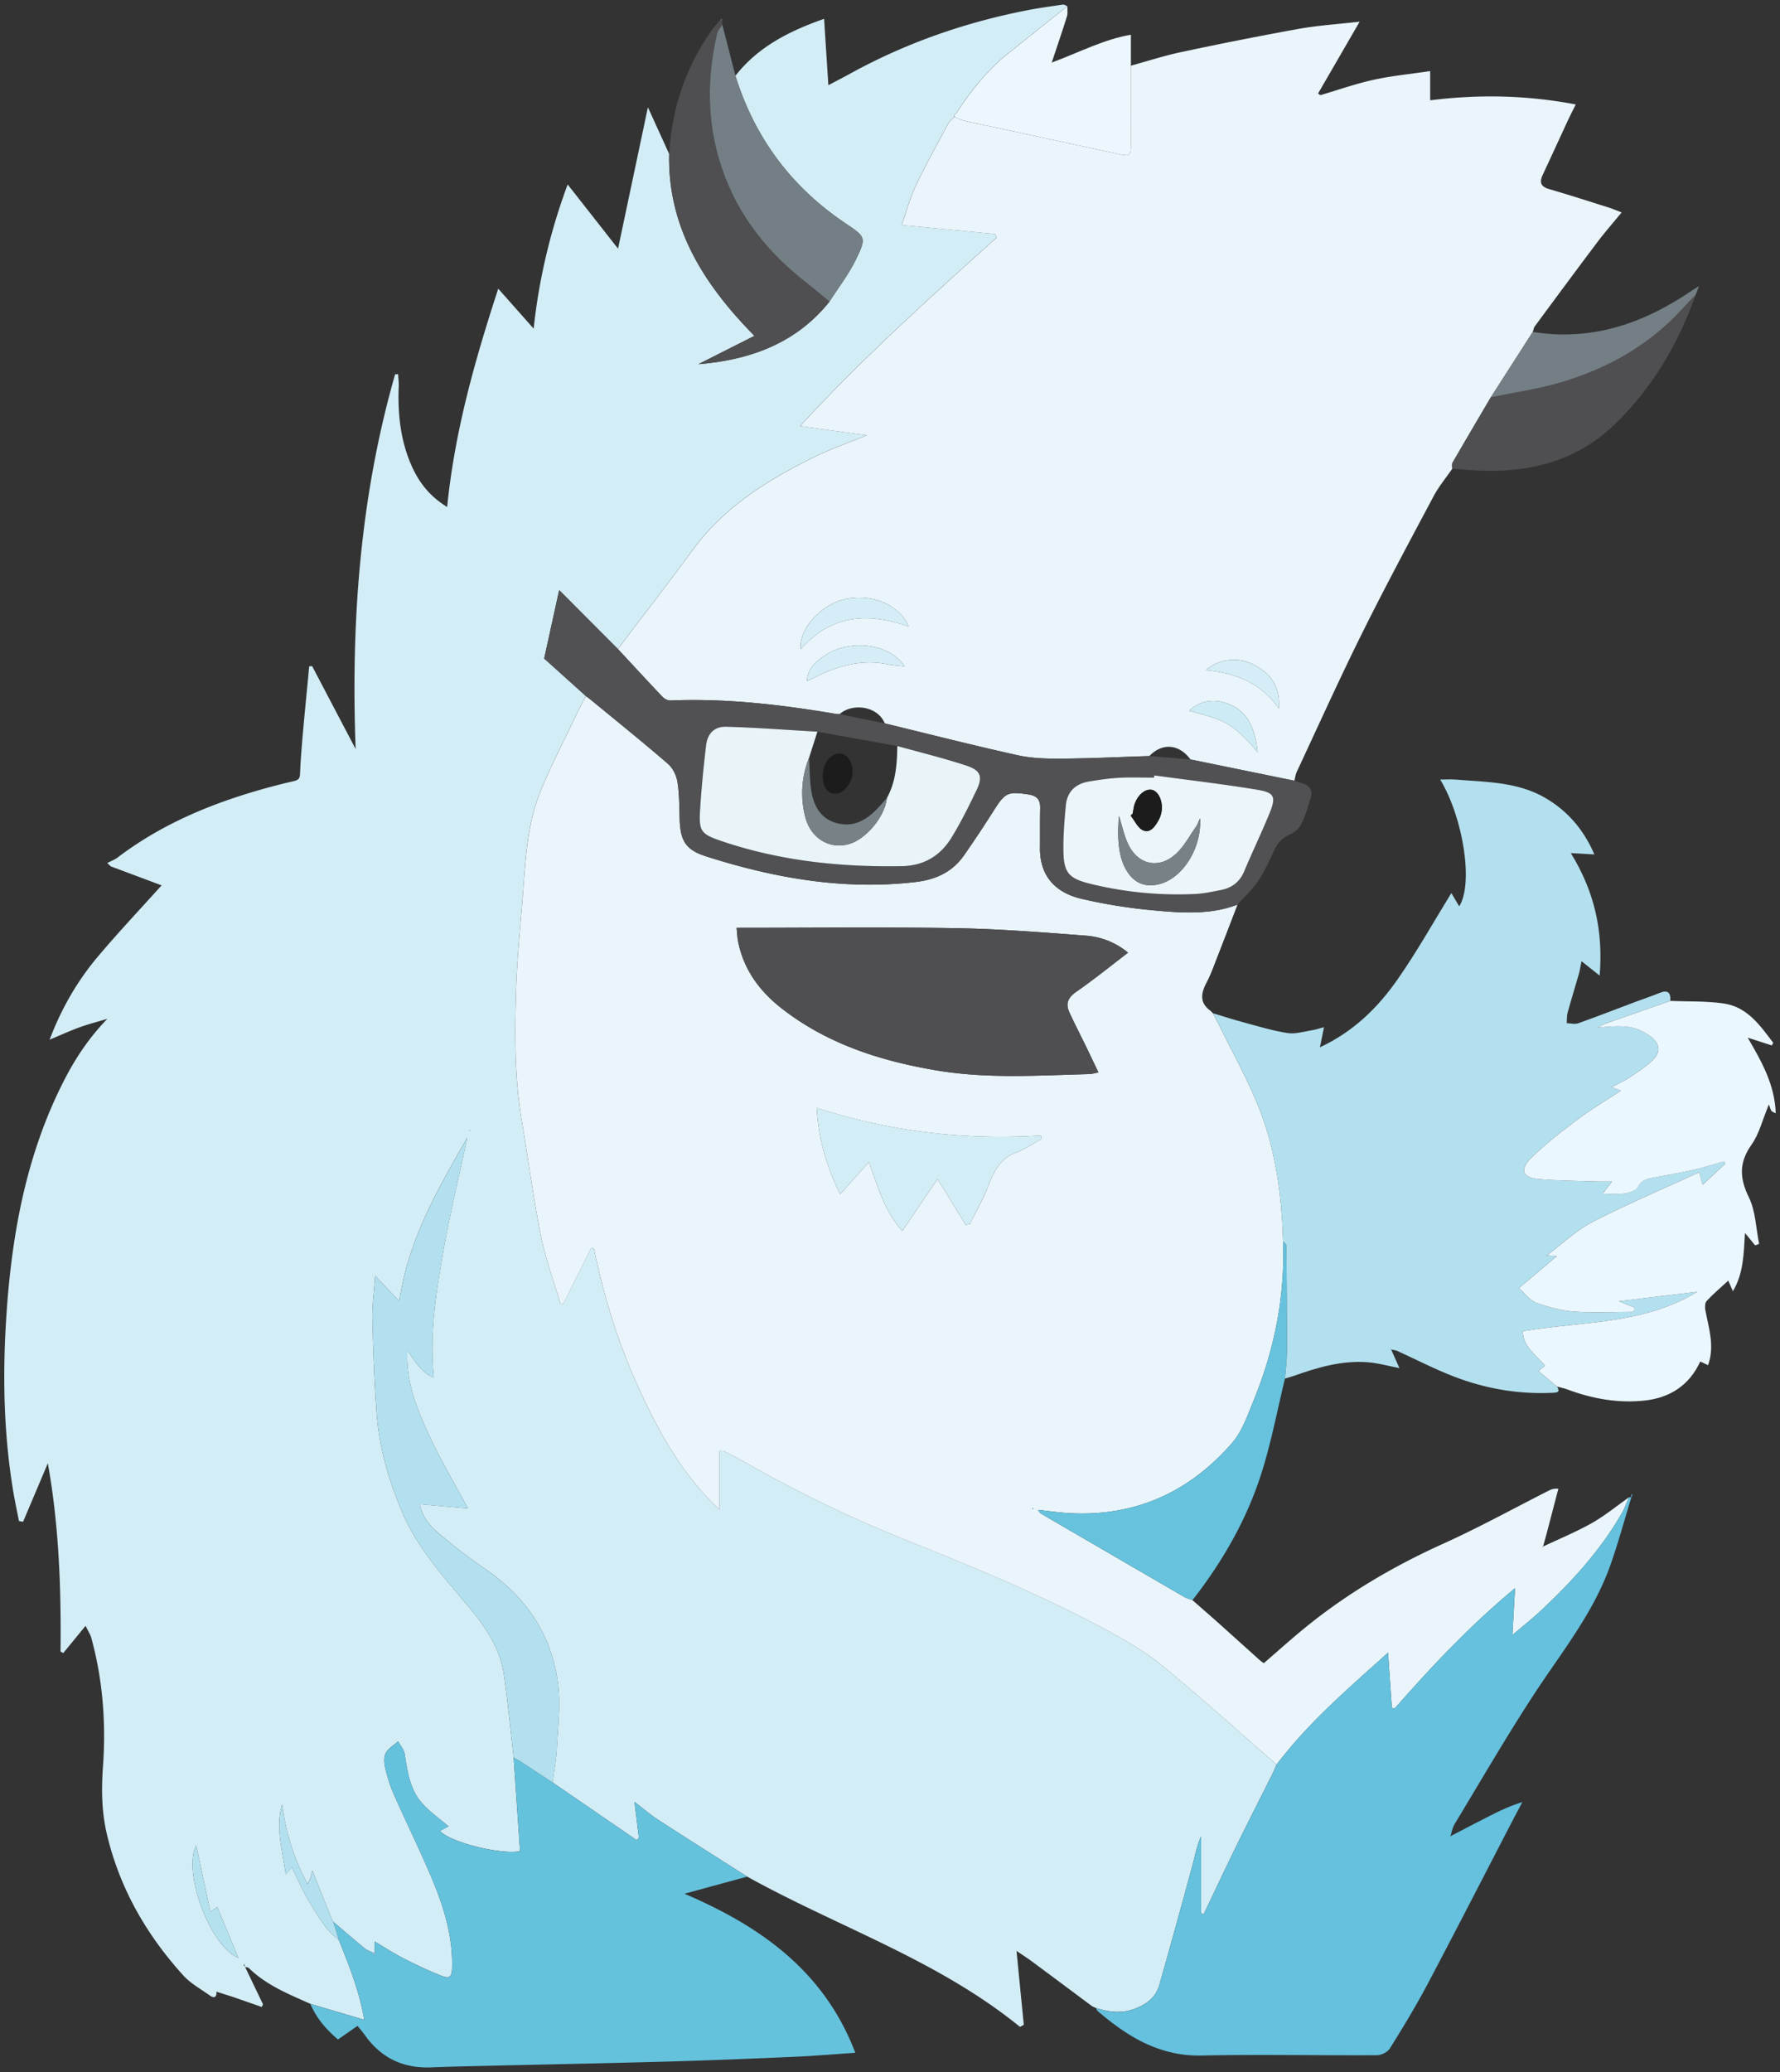 <svg xmlns="http://www.w3.org/2000/svg" width="220" height="256" fill="none" viewBox="0 0 220 256">
  <rect x="0" y="0" width="220" height="256" fill="#333333" stroke="none"/>
  <g fill-rule="evenodd" clip-path="url(#a)" clip-rule="evenodd">
    <path fill="#d3edf6" d="M26.749 246.067c.047.709-.286.851-.817.473-1.125-.803-2.387-1.495-3.297-2.499-4.564-5.041-7.867-10.795-9.432-17.467-.635-2.719-.68-5.443-.48-8.253.389-5.386 0-10.758-1.45-16.004-.095-.35-.313-.666-.695-1.451l-2.763 3.371-.333-.201c.083-7.764-.183-15.504-1.57-23.254l-3.058 7.229-.508-.089c-.226-1.156-.478-2.308-.675-3.468-1.152-6.802-1.345-13.68-.965-20.525.59-10.585 2.337-20.972 7.268-30.551 1.387-2.694 3.066-5.208 5.3-7.506-1.141.344-2.3.64-3.421 1.045-1.176.422-2.316.949-3.722 1.534 1.469-3.861 3.421-7.245 5.959-10.256 2.505-2.973 5.18-5.803 7.883-8.808l-6.272-2.345-.443-.416c.435-.228.91-.403 1.297-.695 6.123-4.643 13.13-7.286 20.502-9.127 2.343-.583 1.932-.148 2.097-2.598.266-3.966.698-7.92 1.062-11.88l.362-.03 5.378 10.242c-.585-15.706.544-31.173 4.882-46.298l.368-.004c.028.506.093 1.012.075 1.516-.128 3.316.195 6.552 1.524 9.64.922 2.146 2.267 3.907 4.464 5.246.92-9.268 3.397-18.041 6.314-26.969l4.373 4.931a73.2 73.2 0 0 1 4.205-17.81l6.226 7.932 3.691-17.467 2.621 5.75c-.183 9.132 4.281 16.128 10.541 22.491l-6.926 3.499c7.261-.591 12.483-3.095 16.203-7.731 1.099-1.72 2.371-3.357 3.257-5.181 1.331-2.735 1.229-2.81-1.27-4.486-6.684-4.478-11.215-10.555-13.61-18.229 2.858-3.67 6.824-5.583 10.959-7.042l.528 8.202c1.107-.587 1.901-.991 2.682-1.422 6.863-3.779 14.171-6.323 21.847-7.828 1.477-.289 2.968-.492 4.458-.71.168-.024.365.125.548.192l-7.176 5.72c-2.623 2.09-4.707 4.653-6.518 7.452l-.254.254-.004.252c-.258.268-.595.494-.764.809-1.367 2.554-2.777 5.088-4.018 7.704-.724 1.524-1.159 3.184-1.748 4.854l11.537 1.1.203.44c-8.288 7.463-16.59 14.911-24.294 23.296l8.251 1.13c-2.339.957-4.445 1.684-6.428 2.657-5.777 2.835-11.18 6.17-15.084 11.502-3.023 4.129-6.166 8.17-9.257 12.248a8228 8228 0 0 1-7.253-7.276l-1.853 8.458 5.15 4.634c-.272.523-.56 1.037-.814 1.567-1.61 3.379-3.355 6.7-4.775 10.157-1.477 3.6-1.81 7.48-2.086 11.343-.317 4.435-.811 8.862-.951 13.302-.169 5.378-.2 10.772.709 16.117.798 4.706 1.41 9.448 2.346 14.125.58 2.887 1.61 5.683 2.44 8.519l.348-.069 3.436-6.893.343.087c1.24 5.945 3.005 11.727 5.534 17.243 2.518 5.49 5.417 10.756 9.982 15.017v-7.274l.508.006c.933.486 1.87.968 2.784 1.488a160 160 0 0 0 19.907 9.598c8.296 3.315 16.555 6.715 24.434 10.949 2.44 1.31 4.894 2.708 7.025 4.451 4.838 3.962 9.481 8.166 14.202 12.272l-.392.924c-1.546 3.093-3.118 6.171-4.642 9.275-1.345 2.741-2.638 5.506-3.954 8.261l-.341-.052v-9.548c-.543 1.226-.758 2.465-1.087 3.674q-1.995 7.363-4.072 14.706c-.421 1.475-1.477 2.324-2.928 2.901-1.698.674-3.283.459-4.913-.055l.015.008-.472-.217c-2.474-1.843-4.947-3.69-7.428-5.527-.634-.467-1.3-.891-1.926-1.318l.898 9.137-.477.245c-10.122-8.25-22.5-12.34-33.72-18.566-3.646-2.322-7.303-4.626-10.934-6.977-.97-.627-1.85-1.385-2.989-2.247l.557 4.496-.305.214-10.368-7.117c.181-1.412.451-2.82.526-4.237.135-2.586.456-5.213.161-7.761-.713-6.154-3.911-10.876-9.017-14.374a69 69 0 0 1-5.985-4.61c-1.05-.903-1.864-2.101-2.097-3.398l5.957.535c-1.772-3.304-3.535-6.228-4.935-9.316-1.402-3.098-2.739-6.288-2.566-10.205 1.042 1.416 1.719 2.732 3.269 3.36-.53-5.221.231-10.165 1.083-15.069.847-4.899 2.025-9.74 3.06-14.608-3.61 6.322-7.294 12.594-8.402 20.228l-2.98-3.137c-.13 1.893-.38 3.604-.342 5.311.086 3.823.23 7.651.5 11.467.307 4.352 1.496 8.499 3.214 12.511 1.959 4.582 5.315 8.146 8.424 11.902 1.977 2.386 3.67 4.972 4.118 8.113.486 3.399.805 6.821 1.197 10.234l.788 11.548c-2.261.466-8.576-1.06-9.9-2.499l1.062-.567c-1.136-.981-2.391-1.836-3.346-2.95-1.45-1.688-1.735-3.868-2.074-6.001-.088-.549-.533-1.039-.811-1.555-.528.48-1.223.872-1.532 1.465-.26.498-.197 1.26-.055 1.851.262 1.099.597 2.2 1.055 3.231 1.38 3.12 2.875 6.188 4.24 9.313 1.678 3.834 3.058 7.757 2.964 12.032-.028 1.254-.284 1.489-1.438 1.028a55 55 0 0 1-4.576-2.115c-1.174-.601-2.284-1.327-3.565-2.08v1.347l-.104.087c-.366-.185-.782-.309-1.093-.563-1.32-1.079-2.611-2.198-3.911-3.301l.008.01-.264-.528-2.33-5.799-.212.853-.376.793c-1.751-3.211-2.674-6.425-3.147-9.806-.851 2.892.059 5.651.44 8.611l.769-.833c.664 1.339 1.237 2.637 1.936 3.866a39 39 0 0 0 2.32 3.597c.423.587 1.043 1.032 1.57 1.54 1.23 3.096 2.498 6.182 3.117 9.807l-6.662-1.975c-2.685-1.203-5.432-2.298-7.592-4.411-.106-.101-.311-.099-.47-.146l-.097-.331-.096.065.19.27 2.214 4.616-.158.325-3.46-1.207zm2.71-4.176-2.604-6.284-.856.583L24.25 228c-1.676 3.208 1.615 12.359 5.21 13.891m28.65-102.213-.037-.107-.091.024.037.108z"/>
    <path fill="#e9f5fa" d="M157.785 218.008c-4.722-4.106-9.365-8.308-14.202-12.272-2.132-1.743-4.586-3.141-7.026-4.452-7.877-4.232-16.138-7.631-24.434-10.949a160 160 0 0 1-19.907-9.598c-.914-.52-1.85-1.001-2.783-1.487l-.508-.006v7.274c-4.566-4.259-7.463-9.527-9.982-15.017-2.53-5.514-4.295-11.299-5.535-17.243l-.343-.088-3.436 6.894-.347.069c-.83-2.836-1.861-5.632-2.44-8.519-.937-4.677-1.549-9.419-2.347-14.125-.906-5.345-.876-10.74-.71-16.118.139-4.439.635-8.868.952-13.301.276-3.861.61-7.741 2.086-11.344 1.419-3.456 3.166-6.778 4.775-10.156.254-.533.542-1.045.815-1.567l.508.374c3.22 2.651 6.473 5.264 9.63 7.99.602.519 1.052 1.44 1.178 2.24.244 1.532.224 3.11.277 4.671.087 2.617.766 3.726 3.234 4.516 8.432 2.694 17.016 4.218 25.919 3.18 2.479-.29 4.556-1.227 5.998-3.31a154 154 0 0 0 3.708-5.581c1.363-2.162 1.733-2.308 4.232-1.93 1.126.17 1.491.693 1.465 1.743-.041 1.601-.008 3.204-.026 4.805-.039 3.564 1.918 5.604 5.185 6.358a65 65 0 0 0 8.468 1.379c3.6.337 7.247.663 10.762-.672-.859 2.224-1.711 4.451-2.58 6.674-.382.977-.732 1.977-1.221 2.901-.715 1.349-.949 2.558.502 3.572l.262.28-.002-.006.69 1.323c1.63 3.318 3.442 6.563 4.84 9.976 2.202 5.384 2.983 11.091 3.135 16.888.25 6.806-1.05 13.334-3.619 19.612-.747 1.823-1.41 3.83-2.665 5.273-5.653 6.509-12.841 9.466-21.504 8.574l-2.497-.291c.12.254.323.459.575.583 5.829 3.391 11.656 6.784 17.491 10.165.315.183.683.272 1.024.406 1.089.957 2.186 1.904 3.267 2.871l5.159 4.639.396.276c1.747-1.506 3.425-3.025 5.179-4.448 5.187-4.211 10.892-7.554 16.985-10.309 4.448-2.009 8.737-4.376 13.097-6.582.254-.128.516-.248 1.142-.212l-1.559 5.951-.339 1.199-.106.057.047.047.057-.106c2.022-.959 4.102-1.81 6.044-2.908 1.614-.912 3.062-2.11 4.586-3.179-.288.65-.524 1.331-.878 1.944-2.633 4.584-6.152 8.442-9.986 12.03-1.091 1.02-2.267 1.949-3.551 3.046l.329-5.797c-5.62 4.675-10.327 9.698-14.885 14.875l-.341-.11-.471-6.796c-4.956 4.461-9.852 8.647-13.769 13.824M91.04 114.632c.073.699.085 1.199.183 1.683.69 3.49 2.677 6.166 5.416 8.295 5.648 4.397 12.26 6.49 19.186 7.648 6.242 1.044 12.55.607 18.836.443.283-.006.561-.098 1.102-.199l-1.443-3.022c-.717-1.473-1.473-2.927-2.156-4.417-.495-1.08-.16-1.828.868-2.539 2.162-1.496 4.212-3.162 6.392-4.822a9.2 9.2 0 0 0-5.275-2.106c-5.378-.415-10.768-.834-16.16-.923-8.903-.148-17.81-.041-26.95-.041m28.328 36.698.498-.1c.723-1.459 1.542-2.879 2.146-4.386.739-1.853 1.436-3.619 3.519-4.425 1.129-.437 2.155-1.142 3.226-1.725l-.104-.399c-9.348.579-18.505-.44-27.715-3.417.246 3.95 1.248 7.294 2.898 10.659l3.553-3.958c1.118 3.019 1.867 5.959 4.137 8.505l4.346-6.419zm8.345 35.092-.025-.075-.107-.022.03.128zM76.371 80.184c3.09-4.08 6.23-8.12 9.256-12.247 3.905-5.331 9.308-8.668 15.084-11.502 1.983-.973 4.088-1.7 6.428-2.657l-8.25-1.13c7.704-8.385 16.005-15.833 24.293-23.296l-.203-.44-11.536-1.1c.591-1.668 1.024-3.33 1.747-4.854 1.241-2.615 2.651-5.15 4.019-7.704.168-.315.506-.543.764-.809.426.169.841.4 1.284.496 6.259 1.355 12.523 2.684 18.781 4.04 1.707.37 1.733.38 1.733-1.448V8.116c2.06-.565 4.1-1.231 6.187-1.674a471 471 0 0 1 14.537-2.873c2.424-.433 4.896-.585 7.55-.89l-5.14 8.875.288.205c2.186-.644 4.346-1.41 6.565-1.898 2.233-.493 4.524-.709 7.005-1.078v3.608c6.093-.758 11.963-.63 17.991.514-.392.796-.715 1.42-1.01 2.058-1.028 2.215-2.039 4.44-3.074 6.648-.44.943-.219 1.46.825 1.761 2.459.71 4.897 1.5 7.339 2.27.475.15.935.352 1.593.601-1.057 1.289-2.07 2.439-2.989 3.66-2.602 3.45-5.169 6.928-7.737 10.404-.142.193-.174.465-.26.703l-5.179 8.07c-1.58 2.686-3.167 5.37-4.728 8.068-.113.197-.034.504-.042.762-.774 1.128-1.664 2.195-2.304 3.393-3.009 5.653-6.043 11.299-8.889 17.032-2.79 5.622-5.37 11.346-8.028 17.03-.158.338-.199.726-.294 1.092l-12.839-2.626c-1.404-1.918-3.49-2.09-5.083-.42-3.578.114-7.156.29-10.736.317-1.837.014-3.724-.016-5.506-.41-5.506-1.216-10.971-2.615-16.455-3.942-.904-2.195-4.047-2.532-5.589-1.144l-.378-.012c-6.794-1.156-13.615-1.955-20.53-1.676-.32.012-.739-.197-.97-.44-1.857-1.956-3.684-3.943-5.52-5.92m23.363 3.954.676-.293c2.922-1.53 5.953-2.45 9.299-1.771.649.132 1.319.166 2.099.26-1.964-2.997-6.914-3.263-9.659-1.481-1.196.776-2.348 1.647-2.415 3.285m12.586-6.723c-1.178-2.824-4.894-4.222-8.222-3.306-2.792.766-5.423 3.757-5.13 6.085 3.726-4.21 8.23-4.587 13.352-2.78m36.712 5.388c3.631.34 6.78 1.536 9.029 4.726.162-2.637-.864-4.185-2.999-5.354-1.999-1.095-4.429-.79-6.03.628m6.402 10.135c-.307-2.938-1.225-5.312-4.149-6.149-1.503-.43-3.025-.184-4.301 1.03 3.828 1.053 5.181 1.173 8.45 5.118"/>
    <path fill="#b3e0ee" d="M158.577 153.369c-.154-5.797-.932-11.504-3.135-16.888-1.398-3.414-3.21-6.658-4.839-9.976l-.691-1.323c1.241.374 2.474.776 3.726 1.112 1.822.489 3.641 1.054 5.5 1.339.991.152 2.066-.206 3.098-.362.399-.061.785-.201 1.402-.364l-.502 2.485c4.149-1.928 7.152-4.892 9.58-8.363 2.418-3.458 4.486-7.16 6.664-10.691l.973 1.64c1.754-2.743.545-10.843-2.348-15.665.735 0 1.343-.043 1.942.006 3.806.31 7.686.272 11.128 2.312 2.729 1.616 4.677 3.907 5.983 6.933l-2.913-.163c2.903 4.7 4.021 9.566 3.566 15.135l-2.245-1.784c-.108.532-.185 1.081-.334 1.609-.449 1.579-.942 3.143-1.377 4.726-.116.422-.081.884-.116 1.326.471.013.991.163 1.408.015 2.379-.845 4.732-1.764 7.095-2.652.985-.369 1.989-.695 2.962-1.095 1.028-.422 1.41-.057 1.339.979-2.676.933-5.356 1.862-8.027 2.806-.342.122-.655.331-.98.5 3.385-.376 4.728-.197 6.459 1.012 1.26.88 1.443 1.975.323 3.046-.869.831-1.912 1.489-2.919 2.159-.604.405-1.288.687-2.126 1.124l1.163.441c-1.845 1.211-3.621 2.255-5.257 3.484-2.033 1.53-4.075 3.09-5.879 4.872-1.439 1.42-1 2.412 1.013 2.574 2.469.2 4.954.208 7.431.293l1.59.002-1.174 1.518-.059.097.051-.103c.928 0 1.869.089 2.779-.037.573-.081 1.378-.351 1.593-.78.466-.931 1.217-1.046 2.038-1.201 1.605-.303 3.218-.571 4.811-.93 1.274-.289 2.526-.691 3.785-1.043l.187.264-2.82 2.628-.422-1.549c-4.474 2.056-8.893 3.92-13.144 6.112-2.05 1.058-3.779 2.737-5.654 4.136l-.104.118.118-.101 1.201.085-4.699 3.964c.749.652 1.351 1.51 2.157 1.802 1.518.553 3.139.982 4.744 1.097 2.42.173 4.862.033 7.294.025l.063-.533-1.903-.782 9.699-1.168c-6.617 4.072-14.255 3.643-21.571 4.87.012 1.979 1.67 2.911 2.731 4.271l-.791.654 2.296 1.926c.437.687.035.736-.532.764-4.222.211-8.308-.504-12.225-2.011-2.387-.919-4.669-2.111-7.004-3.168-.219-.099-.481-.106-.725-.156l-.036-.094-.074-.02.104.12 1.016 2.279c-1.345-.254-2.682-.642-4.037-.733-3.143-.211-6.118.658-9.043 1.704l-1.073.324c.085-1.083.238-2.168.24-3.253.01-4.403-.021-8.804-.061-13.207.002-.162-.269-.329-.413-.493"/>
    <path fill="#65c1dd" d="M157.784 218.007c3.918-5.175 8.814-9.363 13.768-13.824l.471 6.796.341.109c4.557-5.174 9.265-10.199 14.885-14.874l-.329 5.797c1.284-1.097 2.46-2.026 3.551-3.046 3.834-3.588 7.353-7.446 9.986-12.03.352-.613.589-1.294.878-1.944l.25-.012.038.032c-.847 2.765-1.605 5.561-2.562 8.288-2.096 5.965-6.064 10.835-9.474 16.044-3.429 5.244-6.57 10.677-9.817 16.041-.252.416-.327.939-.484 1.412l-.099.146.134-.112c1.489-.77 2.974-1.548 4.468-2.31 1.375-.703 2.761-1.389 4.364-1.869l-1.018 1.92c-3.556 6.849-7.072 13.719-10.683 20.539-1.438 2.719-3.039 5.354-4.665 7.965-.28.453-1.058.841-1.609.843-7.219.042-14.437-.114-21.652.04-5.222.11-9.186-2.34-12.904-5.536l-.173-.323c1.632.514 3.217.729 4.913.055 1.451-.577 2.507-1.427 2.928-2.902a1317 1317 0 0 0 4.072-14.705c.329-1.209.544-2.451 1.087-3.674v9.547l.341.053c1.316-2.755 2.609-5.522 3.954-8.261 1.523-3.104 3.096-6.183 4.642-9.275z"/>
    <path fill="#65c2dd" d="m68.306 220.225 10.368 7.117.305-.213-.557-4.497c1.138.862 2.02 1.62 2.99 2.247 3.63 2.349 7.287 4.655 10.934 6.977l-7.75 2.111c9.04 3.871 17.196 9.326 21.115 19.653-2.664.177-5.092.386-7.524.494-5.227.228-10.455.443-15.685.589-7.552.212-15.106.354-22.658.533-2.194.05-4.388.095-6.579.183-3.49.138-6.227-1.205-8.228-4.066-.236-.339-.516-.646-.847-1.059l-2.418 1.679c-1.433-1.219-2.66-2.607-3.405-4.391l6.662 1.975c-.62-3.625-1.888-6.711-3.117-9.807l-.715-2.304c1.3 1.103 2.59 2.22 3.91 3.301.312.254.726.38 1.094.563l.175.278-.071-.365v-1.347c1.282.753 2.391 1.479 3.565 2.08a55 55 0 0 0 4.576 2.115c1.154.461 1.41.224 1.438-1.028.094-4.275-1.288-8.2-2.964-12.032-1.367-3.127-2.863-6.193-4.24-9.313a18.7 18.7 0 0 1-1.055-3.231c-.14-.593-.205-1.353.055-1.851.309-.593 1.004-.983 1.532-1.465.28.516.723 1.008.81 1.555.34 2.133.624 4.313 2.075 6.001.955 1.112 2.21 1.967 3.346 2.951l-1.062.566c1.325 1.439 7.64 2.965 9.9 2.499l-.788-11.548.76.392c1.351.878 2.7 1.77 4.053 2.658"/>
    <path fill="#ebf7fe" d="m192.446 171.314-2.295-1.926.79-.655c-1.059-1.359-2.717-2.292-2.731-4.27 7.319-1.228 14.954-.799 21.571-4.871l-9.699 1.169 1.903.782-.063.532c-2.432.008-4.874.149-7.293-.024-1.606-.116-3.227-.545-4.745-1.097-.806-.295-1.406-1.15-2.157-1.802l4.699-3.964-1.201-.086-.014-.016c1.873-1.398 3.602-3.078 5.654-4.135 4.249-2.192 8.67-4.055 13.144-6.111l.422 1.548 2.821-2.627-.187-.264c-1.262.351-2.512.754-3.786 1.042-1.592.36-3.206.628-4.811.931-.821.154-1.572.272-2.038 1.201-.215.428-1.017.698-1.592.78-.911.128-1.851.036-2.78.036l.008.006 1.175-1.517-1.591-.002c-2.477-.086-4.962-.094-7.43-.293-2.012-.162-2.451-1.152-1.014-2.574 1.804-1.784 3.844-3.344 5.88-4.872 1.635-1.229 3.411-2.274 5.256-3.485l-1.162-.441c.837-.436 1.521-.719 2.125-1.123 1.008-.673 2.05-1.331 2.919-2.16 1.12-1.071.937-2.164-.323-3.045-1.731-1.209-3.074-1.386-6.458-1.012.327-.169.637-.378.979-.5 2.672-.945 5.351-1.873 8.027-2.806 2.186.087 4.395.004 6.549.307 2.962.416 4.538 2.722 6.166 4.868l-.177.323-2.978-.959c1.767 3.019 3.354 5.855 3.464 9.348-.228-.126-.433-.175-.531-.307-.123-.166-.162-.396-.312-.8-.821 1.969-1.211 3.661-2.142 4.969-1.568 2.211-1.503 4.133-.333 6.522.837 1.709.872 3.812 1.264 5.74l-.492.195-1.256-1.544c-.156 2.651-.189 5.035-1.493 7.204l-.571-1.31c-.93.857-1.857 1.636-2.674 2.515-.223.24-.225.807-.15 1.189.427 2.212 1.16 4.403.327 6.743l-.967-.451c-1.355 2.973-3.801 4.482-6.835 4.817-3.295.364-6.538-.217-9.657-1.393-.392-.145-.804-.218-1.205-.325"/>
    <path fill="#515053" d="m147.141 93.828 12.838 2.625 1.077.354c.88.286 1.205.904.941 1.765-.332 1.083-.642 2.19-1.142 3.198-.27.549-.841 1.085-1.402 1.321-.973.41-1.548 1.05-1.975 1.981-.593 1.296-1.193 2.613-1.987 3.791-.711 1.057-1.682 1.938-2.54 2.899-3.515 1.335-7.162 1.01-10.762.673a65 65 0 0 1-8.468-1.38c-3.265-.753-5.224-2.793-5.185-6.357.018-1.601-.014-3.204.026-4.805.027-1.05-.339-1.573-1.465-1.743-2.497-.378-2.866-.234-4.232 1.93a153 153 0 0 1-3.708 5.581c-1.442 2.083-3.517 3.021-5.997 3.31-8.901 1.036-17.486-.488-25.92-3.18-2.468-.79-3.144-1.9-3.234-4.517-.053-1.56-.032-3.136-.276-4.67-.126-.799-.577-1.72-1.179-2.24-3.157-2.726-6.41-5.339-9.63-7.99L72.413 86l-5.15-4.635 1.852-8.458 7.254 7.276c1.836 1.977 3.663 3.964 5.524 5.918.232.242.648.454.971.44 6.912-.28 13.735.517 20.529 1.675l.378.013 5.589 1.144c5.482 1.326 10.949 2.726 16.455 3.941 1.78.394 3.67.425 5.506.41 3.578-.026 7.156-.203 10.736-.317zm-46.117-3.43c-3.74-.215-7.48-.503-11.225-.611-1.504-.043-2.353.815-2.532 2.302q-.48 3.957-.74 7.934c-.168 2.698.096 3.027 2.703 3.909 7.2 2.434 14.63 3.208 22.192 3.082 2.764-.045 4.797-1.276 6.181-3.533 1.144-1.863 2.117-3.834 3.068-5.805.827-1.715.569-2.495-1.268-3.098-2.794-.92-5.662-1.615-8.499-2.408zm41.653 5.403-.041.276c-1.434 0-2.873-.06-4.303.019-1.258.069-2.513.251-3.757.463-1.635.278-2.678 1.241-2.836 2.93-.169 1.757-.311 3.527-.307 5.29.006 3.072.567 3.751 3.517 4.462a45.3 45.3 0 0 0 12.804 1.209c1.044-.049 2.085-.285 3.119-.482 1.369-.262 2.353-.989 2.915-2.33 1.008-2.408 2.146-4.76 3.131-7.174.821-2.012.62-2.538-1.491-2.887-4.234-.703-8.499-1.197-12.751-1.776"/>
    <path fill="#4f4e51" d="M102.527 37.265c-3.72 4.636-8.941 7.14-16.203 7.73l6.927-3.498c-6.26-6.362-10.724-13.359-10.541-22.492.317-5.605 2.032-10.727 5.286-15.317.313-.44.707-.825 1.06-1.235l.2.093.014.494c-.223.37-.56.713-.652 1.111-1.272 5.557-1.253 11.092.565 16.535 1.97 5.898 5.689 10.532 10.565 14.303.949.736 1.855 1.518 2.779 2.276"/>
    <path fill="#66c2dd" d="M158.577 153.37c.146.166.416.331.416.497.043 4.401.071 8.804.061 13.207-.002 1.085-.156 2.168-.239 3.253-.931 3.831-1.664 7.722-2.839 11.477-1.82 5.829-4.835 11.077-8.592 15.892-.341-.132-.711-.221-1.024-.406-5.835-3.383-11.662-6.774-17.491-10.165a1.25 1.25 0 0 1-.575-.583c.833.097 1.662.205 2.497.29 8.663.892 15.851-2.066 21.504-8.573 1.253-1.443 1.918-3.45 2.665-5.273 2.566-6.282 3.867-12.81 3.617-19.616"/>
    <path fill="#ebf7fd" d="M139.771 8.115v9.417c0 1.829-.026 1.82-1.733 1.449-6.258-1.357-12.521-2.686-18.781-4.041-.443-.096-.856-.327-1.284-.496l.004-.252.254-.254c1.81-2.8 3.895-5.362 6.518-7.452l7.176-5.722c-.013.423.063.876-.057 1.268-.557 1.79-1.171 3.566-1.88 5.699 3.479-1.296 6.506-2.89 9.785-3.438z"/>
    <path fill="#737f84" d="M102.527 37.265c-.924-.758-1.83-1.54-2.775-2.274-4.874-3.769-8.594-8.405-10.565-14.303-1.82-5.443-1.839-10.978-.565-16.535.091-.4.429-.743.652-1.111l1.63 6.327c2.395 7.674 6.926 13.75 13.61 18.229 2.501 1.674 2.603 1.749 1.27 4.486-.886 1.822-2.158 3.46-3.257 5.18"/>
    <path fill="#4f4e51" d="M179.494 57.907c.01-.256-.071-.565.043-.762 1.56-2.698 3.147-5.38 4.727-8.068 2.751-.563 5.547-.961 8.241-1.723 5.986-1.693 11.28-4.629 15.513-9.295.503-.555 1.032-1.085 1.55-1.626-2.15 6.095-5.366 11.534-10.039 16.037-4.456 4.293-9.947 5.825-15.996 5.699-1.347-.027-2.692-.17-4.039-.262"/>
    <path fill="#737f84" d="M209.568 36.435c-.518.54-1.049 1.071-1.55 1.626-4.233 4.667-9.525 7.602-15.513 9.295-2.694.762-5.492 1.16-8.241 1.723l5.179-8.07c7.327 1.182 13.761-1.067 19.718-5.145l.846-.532z"/>
    <path fill="#65c1dd" d="m201.587 184.977.057-.353.114.032-.132.354z"/>
    <path fill="#737f84" d="m89.06 2.454.123-.14.075.236z"/>
    <path fill="#b3e0ee" d="m68.307 220.225-4.058-2.663-.76-.393c-.392-3.413-.71-6.834-1.197-10.234-.449-3.141-2.14-5.727-4.118-8.112-3.11-3.757-6.465-7.321-8.423-11.902-1.717-4.013-2.908-8.16-3.215-12.512a240 240 0 0 1-.5-11.467c-.038-1.705.212-3.417.342-5.311l2.98 3.137c1.108-7.633 4.791-13.905 8.402-20.228-1.035 4.868-2.21 9.71-3.06 14.608-.85 4.905-1.613 9.848-1.083 15.07-1.55-.628-2.229-1.945-3.27-3.361-.17 3.917 1.165 7.107 2.567 10.206 1.398 3.088 3.163 6.01 4.935 9.315l-5.957-.534c.232 1.296 1.046 2.495 2.097 3.397a70 70 0 0 0 5.985 4.61c5.106 3.501 8.304 8.22 9.017 14.375.295 2.547-.026 5.174-.16 7.761-.074 1.418-.344 2.826-.525 4.238m-27.114 17.219.715 2.304c-.53-.508-1.148-.955-1.57-1.54a39 39 0 0 1-2.32-3.596c-.698-1.229-1.273-2.528-1.937-3.867l-.768.834c-.382-2.961-1.294-5.718-.44-8.611.473 3.381 1.397 6.595 3.146 9.805l.376-.792.211-.854 2.33 5.799.265.528z"/>
    <path fill="#b4e1ee" d="M29.46 241.892c-3.594-1.53-6.886-10.681-5.21-13.892l1.75 8.19.855-.583z"/>
    <path fill="#b3e0ee" d="m58.11 139.679-.092.025-.037-.108.092-.024z"/>
    <path fill="#4f4e51" d="M91.04 114.632c9.138 0 18.046-.108 26.951.04 5.39.09 10.78.508 16.16.923a9.2 9.2 0 0 1 5.275 2.106c-2.182 1.66-4.23 3.326-6.392 4.822-1.026.711-1.361 1.459-.868 2.539.683 1.49 1.439 2.944 2.156 4.418l1.442 3.021c-.54.101-.818.193-1.101.199-6.288.164-12.595.599-18.836-.443-6.928-1.156-13.538-3.251-19.186-7.648-2.739-2.129-4.726-4.805-5.416-8.295-.1-.482-.112-.984-.185-1.682"/>
    <path fill="#d3edf6" d="m119.369 151.329-3.499-5.664-4.346 6.418c-2.27-2.546-3.019-5.486-4.137-8.505l-3.553 3.958c-1.65-3.365-2.652-6.707-2.897-10.659 9.209 2.975 18.367 3.997 27.715 3.418l.103.398c-1.073.585-2.099 1.288-3.226 1.725-2.083.805-2.782 2.572-3.519 4.425-.604 1.508-1.422 2.928-2.146 4.387z"/>
    <path fill="#66c2dd" d="m127.713 186.421-.102.031-.03-.128.107.022z"/>
    <path fill="#d4edf6" d="M112.32 77.415c-5.122-1.807-9.626-1.429-13.352 2.777-.293-2.328 2.338-5.317 5.13-6.085 3.328-.916 7.044.483 8.222 3.308m-12.588 6.72c.069-1.635 1.221-2.507 2.415-3.283 2.745-1.782 7.695-1.515 9.659 1.481-.78-.093-1.448-.128-2.098-.26-3.345-.678-6.378.24-9.3 1.772zm49.3-1.332c1.599-1.42 4.031-1.725 6.03-.628 2.136 1.168 3.16 2.716 2.999 5.354-2.247-3.19-5.396-4.387-9.029-4.726"/>
    <path fill="#cdebf4" d="M155.434 92.937c-3.269-3.946-4.622-4.065-8.45-5.12 1.276-1.215 2.798-1.46 4.301-1.03 2.924.839 3.842 3.212 4.149 6.15"/>
    <path fill="#ebf7fe" d="m198.054 147.484-.051.104.059-.098zm-6.831 7.615-.118.102.104-.118z"/>
    <path fill="#d3edf6" d="m46.3 241.219.072.365-.175-.278z"/>
    <path fill="#e8f4f8" d="M110.906 92.171c2.837.792 5.705 1.487 8.499 2.408 1.837.603 2.095 1.383 1.268 3.098-.949 1.97-1.924 3.942-3.068 5.805-1.386 2.257-3.417 3.488-6.181 3.533-7.564.126-14.992-.648-22.192-3.082-2.607-.882-2.871-1.211-2.703-3.909.167-2.65.425-5.297.74-7.934.179-1.487 1.026-2.347 2.531-2.302 3.745.11 7.485.396 11.226.611l-1.03 3.225a11.7 11.7 0 0 0-.476 7.288c.661 2.629 2.944 4.024 5.326 3.395 2.165-.573 4.538-3.412 4.764-5.701 1.115-2.004 1.26-4.208 1.296-6.435"/>
    <path fill="#ecf5f9" d="M142.676 95.802c4.253.58 8.518 1.071 12.748 1.774 2.111.35 2.312.876 1.491 2.887-.985 2.414-2.123 4.767-3.131 7.174-.561 1.343-1.544 2.071-2.916 2.331-1.032.197-2.074.432-3.118.481a45.3 45.3 0 0 1-12.804-1.209c-2.95-.711-3.513-1.39-3.517-4.462-.004-1.765.14-3.533.306-5.29.161-1.689 1.201-2.652 2.837-2.93 1.243-.211 2.499-.394 3.756-.463 1.431-.08 2.869-.019 4.304-.019zm5.643 5.305c-.212.447-.309.762-.49 1.016-.794 1.132-1.463 2.406-2.452 3.334-2.132 1.997-4.785 1.402-5.986-1.26-.477-1.062-.725-2.23-1.091-3.384-.274 3.051.022 5.199.914 6.7.898 1.512 2.158 2.097 3.828 1.778 2.975-.567 5.508-4.391 5.277-8.184m-8.333-.577-.243.232c.501.632.881 1.54 1.534 1.822.908.394 1.489-.496 1.913-1.241a3.3 3.3 0 0 0 .37-1.061c.207-1.213-.341-2.472-1.131-2.686-.864-.231-1.894.648-2.258 1.95z"/>
    <path fill="#778287" d="M99.994 93.626c.099 1.464.055 2.956.335 4.384.337 1.707 1.193 3.163 3.056 3.677 1.865.517 3.383-.176 4.701-1.438.539-.514 1.016-1.091 1.522-1.64-.226 2.29-2.599 5.128-4.764 5.701-2.382.63-4.665-.766-5.326-3.395a11.7 11.7 0 0 1 .476-7.29m48.325 7.48c.231 3.794-2.302 7.617-5.275 8.182-1.67.319-2.927-.266-3.827-1.778-.892-1.501-1.189-3.649-.915-6.7.364 1.154.612 2.322 1.091 3.385 1.201 2.661 3.855 3.259 5.986 1.259.989-.928 1.658-2.202 2.452-3.334.179-.252.277-.567.488-1.014"/>
    <path fill="#1c1c1c" d="m139.986 100.53.185-.981c.366-1.302 1.396-2.182 2.258-1.95.788.213 1.338 1.473 1.131 2.686-.062.372-.187.73-.37 1.06-.422.746-1.005 1.636-1.913 1.241-.653-.282-1.035-1.192-1.534-1.822zm-38.298-4.851c.055-1.41 1-2.587 2.078-2.595.907-.006 1.66 1.089 1.608 2.334-.061 1.39-1.14 2.684-2.209 2.644-.959-.037-1.534-.961-1.477-2.383"/>
  </g>
  <defs>
    <clipPath id="a">
      <path fill="#ebebeb" d="M0 0h220v256H0z"/>
    </clipPath>
  </defs>
</svg>
